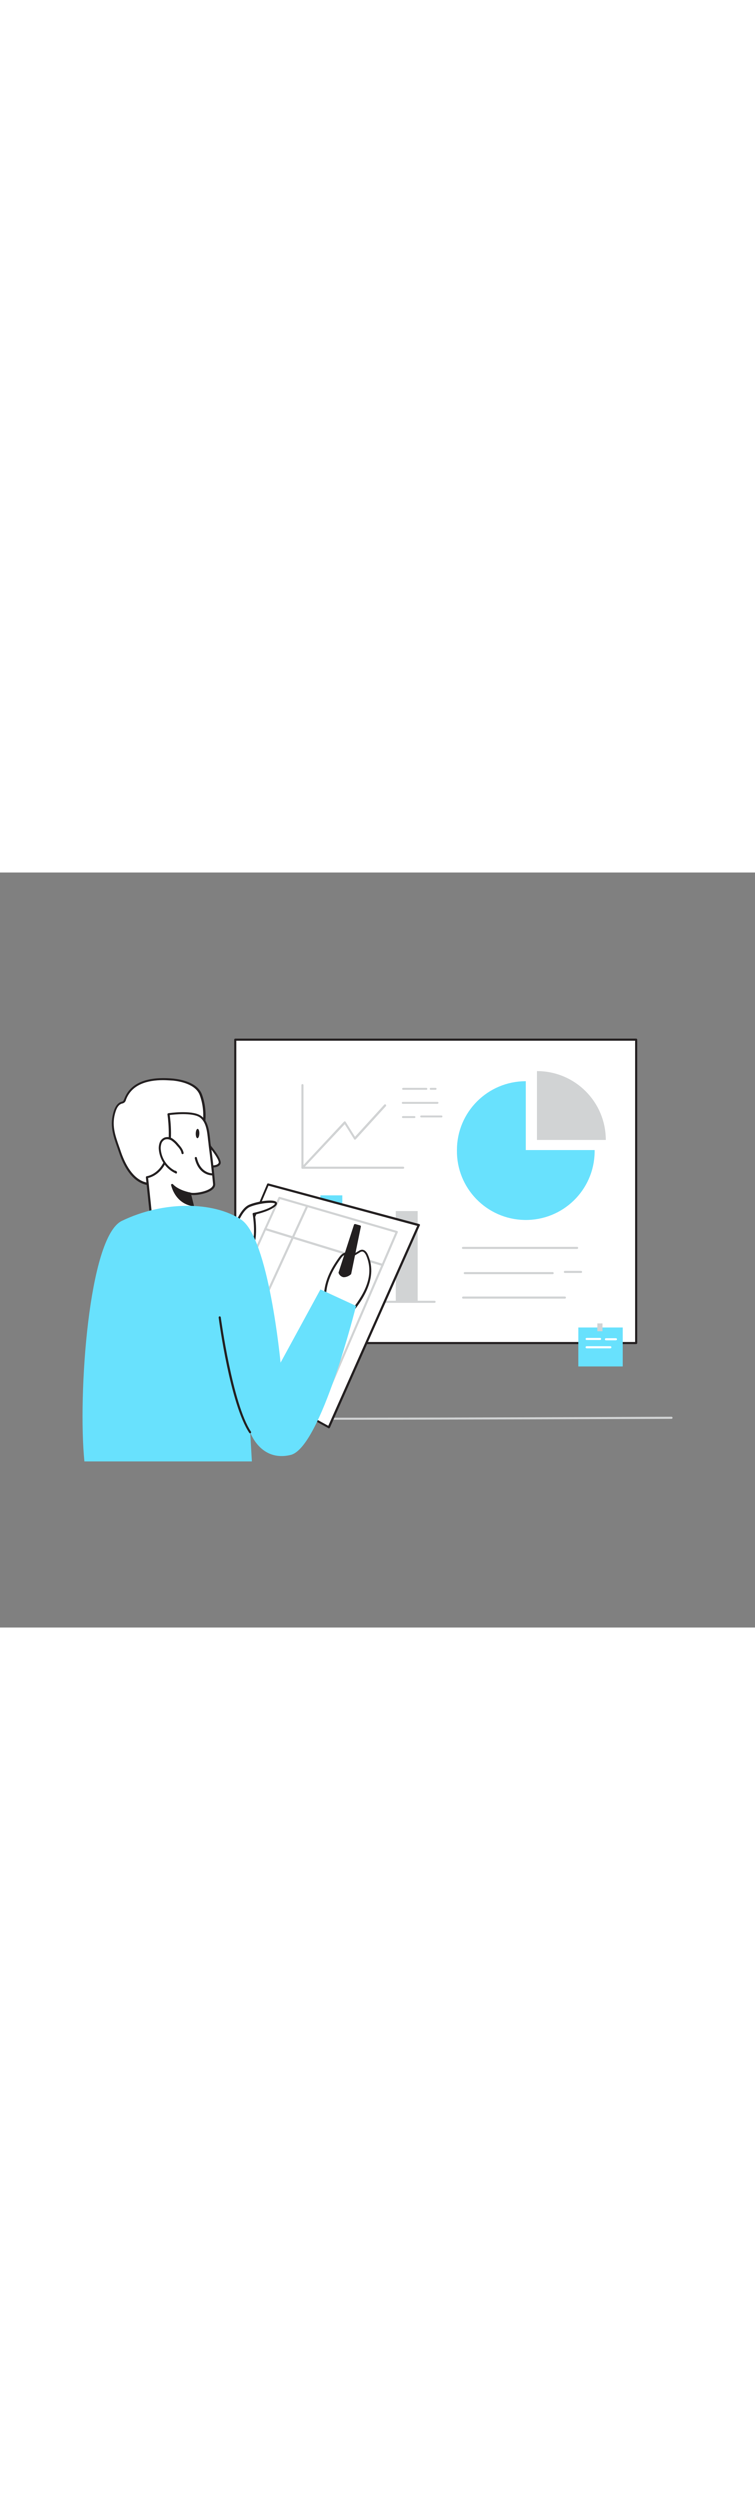 <svg version="1.1" id="Layer_1" xmlns="http://www.w3.org/2000/svg" xmlns:xlink="http://www.w3.org/1999/xlink" x="0px" y="0px" viewBox="0 0 500 500" style="width: 151px;" xml:space="preserve" data-imageid="report-analysis-5-45" imageName="Report Analysis 5" class="illustrations_image">
<rect x="0" y="0" width="500" height="500" fill="#808080" stroke="none"/>
<style type="text/css">
	.st0_report-analysis-5-45{fill:#D1D3D4;}
	.st1_report-analysis-5-45{fill:#FFFFFF;}
	.st2_report-analysis-5-45{fill:#231F20;}
	.st3_report-analysis-5-45{fill:#68E1FD;}
</style>
<g id="Ground_report-analysis-5-45">
	<path class="st0_report-analysis-5-45" d="M206.4,362.4c-51,0-90.1-0.2-91.3-0.8c-0.3-0.2-0.5-0.6-0.3-0.9c0.2-0.3,0.5-0.5,0.9-0.3&#10;&#9;&#9;c5.1,1.2,217.4,0.5,329,0c0.4,0,0.7,0.3,0.7,0.7s-0.3,0.7-0.7,0.7c0,0,0,0,0,0C423.4,361.9,296.3,362.4,206.4,362.4z"/>
</g>
<g id="Board_report-analysis-5-45">
	<rect x="155.8" y="110.7" class="st1_report-analysis-5-45" width="265.5" height="200.9"/>
	<path class="st2_report-analysis-5-45" d="M421.3,312.3H155.8c-0.4,0-0.7-0.3-0.7-0.7V110.7c0-0.4,0.3-0.7,0.7-0.7h265.5c0.4,0,0.7,0.3,0.7,0.7v0v200.9&#10;&#9;&#9;C422,312,421.6,312.3,421.3,312.3z M156.5,310.9h264.1V111.4H156.5V310.9z"/>
</g>
<g id="Bar_chart_report-analysis-5-45">
	<rect x="212.2" y="213.8" class="st3_report-analysis-5-45 targetColor" width="14.5" height="71" style="fill: rgb(104, 225, 253);"/>
	<rect x="237.1" y="237.9" class="st0_report-analysis-5-45" width="14.5" height="46.9"/>
	<rect x="262.1" y="224.2" class="st0_report-analysis-5-45" width="14.5" height="60.6"/>
	<path class="st0_report-analysis-5-45" d="M287.8,285h-85.9c-0.4,0-0.7-0.3-0.7-0.7c0-0.4,0.3-0.7,0.7-0.7h85.9c0.4,0,0.7,0.3,0.7,0.7&#10;&#9;&#9;C288.5,284.7,288.2,285,287.8,285z"/>
</g>
<g id="Character_report-analysis-5-45">
	<polygon class="st1_report-analysis-5-45" points="129.6,319 177.4,206.6 277.3,233.6 217.8,367.4 &#9;"/>
	<path class="st2_report-analysis-5-45" d="M217.8,368.1c-0.1,0-0.2,0-0.3-0.1l-88.1-48.4c-0.3-0.2-0.4-0.6-0.3-0.9l47.8-112.4c0.1-0.3,0.5-0.5,0.8-0.4&#10;&#9;&#9;l99.9,26.9c0.4,0.1,0.6,0.5,0.5,0.8c0,0.1,0,0.1-0.1,0.2l-59.5,133.8c-0.1,0.2-0.2,0.3-0.4,0.4&#10;&#9;&#9;C217.9,368.1,217.8,368.1,217.8,368.1z M130.5,318.7l86.9,47.7L276.3,234l-98.5-26.6L130.5,318.7z"/>
	<path class="st0_report-analysis-5-45" d="M155.6,325.8c-0.1,0-0.2,0-0.3-0.1c-0.3-0.2-0.5-0.6-0.3-0.9c0,0,0,0,0,0l47.8-104.2c0.1-0.4,0.5-0.5,0.9-0.4&#10;&#9;&#9;c0.4,0.1,0.5,0.5,0.4,0.9c0,0,0,0.1,0,0.1l-47.8,104.2C156.2,325.6,155.9,325.8,155.6,325.8z"/>
	<path class="st0_report-analysis-5-45" d="M253.4,260.6c-0.1,0-0.1,0-0.2,0l-77.7-23.8c-0.4-0.1-0.6-0.5-0.5-0.9c0.1-0.4,0.5-0.6,0.9-0.5c0,0,0,0,0,0&#10;&#9;&#9;l77.7,23.8c0.4,0.1,0.6,0.5,0.5,0.9C254,260.4,253.8,260.6,253.4,260.6L253.4,260.6z"/>
	<path class="st0_report-analysis-5-45" d="M213.4,353.6c-0.1,0-0.2,0-0.3,0l-76.9-30.1c-0.2-0.1-0.3-0.2-0.4-0.4c-0.1-0.2-0.1-0.4,0-0.6l48.6-107.3&#10;&#9;&#9;c0.1-0.3,0.5-0.5,0.8-0.4l77.8,22.6c0.2,0.1,0.4,0.2,0.4,0.4c0.1,0.2,0.1,0.4,0,0.6l-49.4,114.8C214,353.5,213.7,353.6,213.4,353.6&#10;&#9;&#9;z M137.4,322.4L213,352l48.8-113.5l-76.4-22.2L137.4,322.4z"/>
	<path class="st1_report-analysis-5-45" d="M153.3,241.8c0,0,4.6-18,12-21.1s20.5-4,16.8-0.4S168,226,168,226s4.1,23.2-5.4,25.8S153.3,241.8,153.3,241.8z&#10;&#9;&#9;"/>
	<path class="st2_report-analysis-5-45" d="M160.3,252.9c-1.4,0-2.8-0.4-3.9-1.3c-3.7-2.9-3.8-9.5-3.8-9.8c0-0.1,0-0.1,0-0.2c0.2-0.8,4.8-18.4,12.4-21.6&#10;&#9;&#9;c5.7-2.4,16.6-4,18.2-1.6c0.3,0.4,0.5,1.2-0.6,2.4c-3.3,3.2-11.4,5.2-13.8,5.8c0.6,3.9,3.2,23.5-6,25.9&#10;&#9;&#9;C162,252.7,161.2,252.9,160.3,252.9z M154,241.9c0,0.7,0.2,6.3,3.2,8.6c1.6,1.1,3.5,1.3,5.3,0.7c8.7-2.4,4.9-24.8,4.8-25&#10;&#9;&#9;c-0.1-0.4,0.2-0.7,0.6-0.8c0.1,0,10.3-2.1,13.8-5.5c0.4-0.4,0.4-0.6,0.4-0.6c-0.6-1.1-9.8-0.6-16.5,2.1S154.4,240.5,154,241.9&#10;&#9;&#9;L154,241.9z"/>
	<path class="st1_report-analysis-5-45" d="M96.9,206.1c-9.2-2.2-14.5-12.5-17.4-20.8c-3.2-9.4-6.8-17.1-3.5-27.2c0.8-2.3,2-4.8,4.4-5.6&#10;&#9;&#9;c0.6-0.1,1.1-0.3,1.6-0.7c0.4-0.4,0.7-0.9,0.8-1.5c4.8-13.2,20.3-14.4,32-13.2c6.8,0.7,15.7,3.3,18.2,10.1c4.5,12.6,2,26.6-4.5,38&#10;&#9;&#9;C122.4,196.1,110.6,209.5,96.9,206.1z"/>
	<path class="st2_report-analysis-5-45" d="M101.1,207.3c-1.5,0-3-0.2-4.4-0.5c-9.6-2.3-15-12.8-17.8-21.2c-0.4-1.1-0.7-2.1-1.1-3.2&#10;&#9;&#9;c-2.9-8.2-5.4-15.3-2.4-24.5c1.1-3.3,2.7-5.3,4.8-6l0.4-0.1c0.3-0.1,0.6-0.2,0.9-0.4c0.3-0.3,0.4-0.7,0.6-1.1l0.1-0.1&#10;&#9;&#9;c4.9-13.6,20.5-14.9,32.8-13.7c4.7,0.5,15.9,2.5,18.8,10.6c4.3,11.9,2.7,26-4.5,38.6C122.9,196.6,112.6,207.3,101.1,207.3z&#10;&#9;&#9; M108,137.5c-10.2,0-20.8,2.7-24.6,13.1v0.1c-0.2,0.6-0.5,1.2-1,1.6c-0.4,0.3-0.9,0.6-1.5,0.7l-0.4,0.1c-1.7,0.6-3,2.3-3.9,5.1&#10;&#9;&#9;c-2.9,8.8-0.4,15.6,2.4,23.6c0.4,1,0.7,2.1,1.1,3.2c2.8,8.1,7.9,18.2,16.9,20.3c12.5,3,24.1-8.6,30.9-20.4&#10;&#9;&#9;c7-12.2,8.6-25.9,4.4-37.4c-2.7-7.4-13.2-9.2-17.6-9.7C112.5,137.7,110.2,137.5,108,137.5z"/>
	<path class="st1_report-analysis-5-45" d="M136.5,178.1c0,0,10.3,11.6,9,14.5s-7.4,2-7.4,2"/>
	<path class="st2_report-analysis-5-45" d="M140.1,195.4c-0.7,0-1.4,0-2.2-0.1c-0.4,0-0.6-0.4-0.6-0.8c0,0,0,0,0,0c0.1-0.4,0.4-0.6,0.8-0.6&#10;&#9;&#9;c1.5,0.2,5.8,0.4,6.7-1.6c0.7-1.5-4-8.3-8.9-13.7c-0.3-0.3-0.2-0.7,0-1c0,0,0,0,0,0c0.3-0.3,0.7-0.2,1,0.1&#10;&#9;&#9;c1.8,2,10.6,12.1,9.1,15.3C145.1,195,142.1,195.4,140.1,195.4z"/>
	<path class="st1_report-analysis-5-45" d="M132.2,161.4c6,3.6,5.8,13.1,6.6,19.2c1.2,8.5,2.1,17.1,2.9,25.6c0.5,5.4-13.5,7.6-16.2,6.3l5.3,21l-31-7&#10;&#9;&#9;l-2.6-24.7c0,0,9.2-1.3,13.1-13s1.2-28.6,1.2-28.6S126.3,157.9,132.2,161.4z"/>
	<path class="st2_report-analysis-5-45" d="M130.9,234.3h-0.2l-31-7c-0.3-0.1-0.5-0.3-0.5-0.6l-2.6-24.8c0-0.4,0.2-0.7,0.6-0.8c0,0,0,0,0,0&#10;&#9;&#9;c0.4,0,8.9-1.4,12.5-12.6c3.8-11.5,1.2-28.2,1.2-28.3c0-0.2,0-0.4,0.1-0.5c0.1-0.1,0.3-0.2,0.5-0.3c0.6-0.1,15.1-2.2,21.1,1.4l0,0&#10;&#9;&#9;c5.3,3.2,6,10.5,6.6,16.4c0.1,1.2,0.2,2.3,0.4,3.3c1.2,8.5,2.1,17.1,2.9,25.7c0.1,1.1-0.2,2.7-2.4,4.2c-3.5,2.4-10.3,3.6-13.5,3.1&#10;&#9;&#9;l5,19.9c0.1,0.2,0,0.5-0.2,0.7C131.3,234.2,131.1,234.3,130.9,234.3z M100.6,226l29.4,6.6l-5-19.9c-0.1-0.3,0-0.5,0.2-0.7&#10;&#9;&#9;c0.2-0.2,0.5-0.2,0.7-0.1c1.8,0.8,9.7-0.1,13.4-2.7c1.3-0.9,1.9-1.9,1.8-2.9c-0.8-8.5-1.8-17.1-2.9-25.6c-0.1-1-0.2-2.2-0.4-3.4&#10;&#9;&#9;c-0.6-5.6-1.2-12.5-5.9-15.4l0,0c-4.9-2.9-16.5-1.7-19.5-1.3c0.5,3.4,2.2,17.7-1.3,28.3c-3.4,10.4-10.7,12.9-13,13.4L100.6,226z"/>
	<path class="st1_report-analysis-5-45" d="M140.6,199.9c0,0-8.4,0.4-11-10.8"/>
	<path class="st2_report-analysis-5-45" d="M140.6,200.6c-1.1,0-9.1-0.4-11.6-11.3c-0.1-0.4,0.1-0.8,0.5-0.9c0.4-0.1,0.8,0.1,0.9,0.5c0,0,0,0.1,0,0.1&#10;&#9;&#9;c2.5,10.5,10.2,10.2,10.3,10.2c0.4,0,0.7,0.3,0.7,0.7c0,0.4-0.3,0.7-0.7,0.7l0,0H140.6z"/>
	<path class="st1_report-analysis-5-45" d="M120.9,185.9c-0.3-2.1-1.8-3.9-3.2-5.5c-1-1.3-2.3-2.5-3.6-3.4c-1.4-1-3.2-1.2-4.8-0.7c-1.4,0.6-2.5,1.7-3,3.1&#10;&#9;&#9;c-0.5,1.4-0.6,2.9-0.4,4.4c0.7,6.6,4.8,12.3,10.8,15l-0.5-0.4"/>
	<path class="st2_report-analysis-5-45" d="M116.7,199.4c-0.1,0-0.2,0-0.3-0.1c-6.2-2.8-10.5-8.7-11.2-15.6c-0.2-1.6,0-3.2,0.5-4.7&#10;&#9;&#9;c0.5-1.6,1.8-2.9,3.3-3.5c1.8-0.6,3.8-0.3,5.4,0.8c1.4,1,2.7,2.2,3.8,3.6c1.3,1.5,3,3.4,3.4,5.8c0.1,0.4-0.2,0.7-0.6,0.8&#10;&#9;&#9;c-0.4,0.1-0.7-0.2-0.8-0.6l0,0c-0.3-2-1.8-3.7-3.1-5.1c-1-1.3-2.2-2.4-3.5-3.3c-1.2-0.8-2.8-1.1-4.2-0.7c-1.2,0.5-2.1,1.5-2.5,2.7&#10;&#9;&#9;c-0.4,1.3-0.6,2.7-0.4,4.1c0.6,5.9,4.1,11.1,9.4,13.9c0.2-0.1,0.4,0,0.6,0.1l0.5,0.4c0.3,0.2,0.3,0.7,0.1,1&#10;&#9;&#9;C117,199.3,116.8,199.4,116.7,199.4L116.7,199.4z"/>
	<path class="st2_report-analysis-5-45" d="M125.6,212.6c0,0-7.6-1.2-11.7-5.7c0,0,2,11.3,13.6,13.4L125.6,212.6z"/>
	<path class="st2_report-analysis-5-45" d="M127.6,221h-0.1c-12-2.2-14.1-13.9-14.2-14c-0.1-0.3,0.1-0.6,0.4-0.7c0.3-0.1,0.6-0.1,0.8,0.1&#10;&#9;&#9;c3.9,4.2,11.2,5.4,11.3,5.5c0.3,0,0.5,0.2,0.6,0.5l1.9,7.7c0.1,0.2,0,0.5-0.2,0.6C127.9,220.9,127.8,221,127.6,221z M115.3,209.1&#10;&#9;&#9;c1.8,5.1,6,9,11.3,10.3l-1.6-6.2C121.5,212.5,118.2,211.1,115.3,209.1z"/>
	
		<ellipse transform="matrix(2.356003e-02 -1 1 2.356003e-02 -45.16 299.582)" class="st2_report-analysis-5-45" cx="130.8" cy="172.9" rx="3.1" ry="1.2"/>
	<path class="st1_report-analysis-5-45" d="M229.8,294.6c9.5-11.3,20.1-25.6,13.3-41.2c-0.6-1.5-1.8-3.1-3.4-3c-0.7,0.1-1.3,0.4-1.9,0.8l-5.9,3.6&#10;&#9;&#9;c0.2-1.6-1.8-2.8-3.4-2.3s-2.6,1.8-3.6,3.1c-6.1,8.6-10,16.9-9.6,27.5"/>
	<path class="st2_report-analysis-5-45" d="M229.8,295.3c-0.2,0-0.3-0.1-0.4-0.2c-0.3-0.3-0.3-0.7-0.1-1c9.8-11.7,19.7-25.4,13.2-40.5&#10;&#9;&#9;c-0.3-0.6-1.3-2.7-2.8-2.6c-0.6,0.1-1.1,0.3-1.6,0.7l-5.9,3.6c-0.3,0.2-0.8,0.1-1-0.2c-0.1-0.1-0.1-0.3-0.1-0.4&#10;&#9;&#9;c0-0.4-0.2-0.8-0.5-1.1c-0.6-0.5-1.3-0.6-2-0.5c-1.4,0.4-2.4,1.7-3.2,2.9c-5.2,7.4-9.9,15.7-9.5,27.1c0,0.4-0.3,0.7-0.7,0.7&#10;&#9;&#9;c-0.4,0-0.7-0.3-0.7-0.7c-0.4-11.8,4.5-20.4,9.8-27.9c1-1.4,2.2-2.9,4-3.4c1.2-0.3,2.4,0,3.3,0.8c0.3,0.3,0.6,0.7,0.8,1.1l5-3&#10;&#9;&#9;c0.7-0.5,1.4-0.8,2.2-0.9c1.6-0.1,3.1,1.1,4.1,3.4c7.5,17.1-6.1,33.3-13.4,41.9C230.3,295.2,230.1,295.3,229.8,295.3z"/>
	<path class="st2_report-analysis-5-45" d="M224.9,265l10.1-31.6l3.2,0.9l-6.4,31.2C231.8,265.5,227.3,269.9,224.9,265z"/>
	<path class="st2_report-analysis-5-45" d="M228,268c-0.2,0-0.4,0-0.6,0c-1.4-0.3-2.6-1.3-3.1-2.6c-0.1-0.2-0.1-0.4-0.1-0.5l10.2-31.6&#10;&#9;&#9;c0.1-0.4,0.5-0.6,0.9-0.5l3.2,0.9c0.3,0.1,0.6,0.5,0.5,0.8l-6.4,31.2c0,0.1-0.1,0.3-0.2,0.4C231.1,267.2,229.6,267.9,228,268z&#10;&#9;&#9; M225.6,265c0.4,0.8,1.1,1.4,2,1.6c1.4,0.2,2.9-0.8,3.6-1.4l6.2-30.3l-1.9-0.5L225.6,265z"/>
	<path class="st3_report-analysis-5-45 targetColor" d="M212.2,276.1l-26.4,48.5c0,0-7.8-82.8-26.2-94.8s-51.2-12.5-78.9,0.9C58.6,241.3,51.5,346.4,55.9,390h110.9&#10;&#9;&#9;l-1.1-19.3c0,0,6.8,19.8,26.8,15s43.3-98.7,43.3-98.7L212.2,276.1z" style="fill: rgb(104, 225, 253);"/>
	<path class="st2_report-analysis-5-45" d="M165.7,371.4c-0.2,0-0.5-0.1-0.6-0.3c-12.6-18.8-20-74-20.3-76.4c0-0.4,0.2-0.7,0.6-0.8c0.4,0,0.7,0.2,0.8,0.6&#10;&#9;&#9;c0.1,0.6,7.7,57.2,20,75.8c0.2,0.3,0.1,0.8-0.2,1C166,371.3,165.8,371.4,165.7,371.4L165.7,371.4z"/>
</g>
<g id="Pie_Chart_report-analysis-5-45">
	<path class="st3_report-analysis-5-45 targetColor" d="M302.6,183.8c-0.4,25.2,19.7,45.9,44.9,46.3s45.9-19.7,46.3-44.9c0-0.5,0-0.9,0-1.4h-45.6v-45.6&#10;&#9;&#9;C323,138.2,302.6,158.6,302.6,183.8z" style="fill: rgb(104, 225, 253);"/>
	<path class="st0_report-analysis-5-45" d="M355.6,131.5v45.6h45.6C401.2,151.9,380.8,131.5,355.6,131.5z"/>
</g>
<g id="Wall_note_report-analysis-5-45">
	<rect x="383" y="301.3" class="st3_report-analysis-5-45 targetColor" width="29.4" height="25.8" style="fill: rgb(104, 225, 253);"/>
	<rect x="395.6" y="298.6" class="st0_report-analysis-5-45" width="3.4" height="5.2"/>
	<path class="st1_report-analysis-5-45" d="M397.4,309.6h-8.9c-0.4,0-0.7-0.3-0.7-0.7c0-0.4,0.3-0.7,0.7-0.7h8.9c0.4,0,0.7,0.3,0.7,0.7&#10;&#9;&#9;C398.1,309.3,397.7,309.6,397.4,309.6z"/>
	<path class="st1_report-analysis-5-45" d="M404.2,315.1h-15.7c-0.4,0-0.7-0.3-0.7-0.7c0-0.4,0.3-0.7,0.7-0.7h15.7c0.4,0,0.7,0.3,0.7,0.7&#10;&#9;&#9;C404.9,314.8,404.6,315.1,404.2,315.1z"/>
	<path class="st1_report-analysis-5-45" d="M407.9,309.8h-6.6c-0.4,0-0.7-0.3-0.7-0.7c0-0.4,0.3-0.7,0.7-0.7h6.6c0.4,0,0.7,0.3,0.7,0.7&#10;&#9;&#9;S408.3,309.7,407.9,309.8C407.9,309.8,407.9,309.8,407.9,309.8z"/>
</g>
<g id="Line_of_Texts_report-analysis-5-45">
	<path class="st0_report-analysis-5-45" d="M282.5,143.9h-15.6c-0.4,0-0.6-0.4-0.6-0.7c0-0.3,0.3-0.5,0.6-0.6h15.5c0.4,0,0.6,0.4,0.6,0.7&#10;&#9;&#9;C283,143.6,282.8,143.9,282.5,143.9L282.5,143.9z"/>
	<path class="st0_report-analysis-5-45" d="M288.3,143.9h-3c-0.4,0-0.7-0.2-0.7-0.6c0-0.4,0.2-0.7,0.6-0.7c0.1,0,0.1,0,0.2,0h3c0.4,0,0.7,0.2,0.7,0.6&#10;&#9;&#9;c0,0.4-0.2,0.7-0.6,0.7C288.4,143.9,288.4,143.9,288.3,143.9z"/>
	<path class="st0_report-analysis-5-45" d="M289.7,153.2h-22.9c-0.4,0-0.7-0.2-0.7-0.6c0-0.4,0.2-0.7,0.6-0.7c0.1,0,0.1,0,0.2,0h22.9&#10;&#9;&#9;c0.4,0,0.6,0.4,0.6,0.7C290.2,153,290,153.2,289.7,153.2z"/>
	<path class="st0_report-analysis-5-45" d="M274.3,162.6h-7.4c-0.4,0-0.7-0.2-0.7-0.6c0-0.4,0.2-0.7,0.6-0.7c0.1,0,0.1,0,0.2,0h7.4c0.4,0,0.7,0.2,0.7,0.6&#10;&#9;&#9;c0,0.4-0.2,0.7-0.6,0.7C274.4,162.6,274.4,162.6,274.3,162.6z"/>
	<path class="st0_report-analysis-5-45" d="M292.2,162.2h-13.2c-0.4,0-0.7-0.2-0.7-0.6c0-0.4,0.2-0.7,0.6-0.7c0.1,0,0.1,0,0.2,0h13.2&#10;&#9;&#9;c0.4,0,0.7,0.2,0.7,0.6c0,0.4-0.2,0.7-0.6,0.7C292.3,162.2,292.2,162.2,292.2,162.2z"/>
	<path class="st0_report-analysis-5-45" d="M382.2,249.3h-75.6c-0.4,0-0.7-0.3-0.7-0.7s0.3-0.7,0.7-0.7c0,0,0,0,0,0h75.6c0.4,0,0.7,0.3,0.7,0.7&#10;&#9;&#9;C382.9,249,382.6,249.3,382.2,249.3z"/>
	<path class="st0_report-analysis-5-45" d="M366,266h-58.2c-0.4,0-0.7-0.3-0.7-0.7c0-0.4,0.3-0.7,0.7-0.7H366c0.4,0,0.7,0.3,0.7,0.7S366.4,266,366,266&#10;&#9;&#9;C366,266,366,266,366,266z"/>
	<path class="st0_report-analysis-5-45" d="M374.1,282.2h-67.4c-0.4,0-0.7-0.3-0.7-0.7c0-0.4,0.3-0.7,0.7-0.7h67.4c0.4,0,0.7,0.3,0.7,0.7&#10;&#9;&#9;C374.8,281.9,374.5,282.2,374.1,282.2z"/>
	<path class="st0_report-analysis-5-45" d="M384.8,265.2h-10.7c-0.4,0-0.7-0.3-0.7-0.7s0.3-0.7,0.7-0.7c0,0,0,0,0,0h10.7c0.4,0,0.7,0.3,0.7,0.7&#10;&#9;&#9;C385.5,264.9,385.2,265.2,384.8,265.2z"/>
</g>
<g id="Line_Chart_report-analysis-5-45">
	<path class="st0_report-analysis-5-45" d="M267,196.2h-66.7c-0.4,0-0.7-0.3-0.7-0.7v-54.7c0-0.4,0.3-0.7,0.7-0.7c0.4,0,0.7,0.3,0.7,0.7v54h66&#10;&#9;&#9;c0.4,0,0.7,0.3,0.7,0.7C267.7,195.8,267.4,196.2,267,196.2L267,196.2z"/>
	<path class="st0_report-analysis-5-45" d="M200.3,196.2c-0.2,0-0.3-0.1-0.5-0.2c-0.3-0.3-0.3-0.7,0-1l28-30c0.1-0.2,0.4-0.2,0.6-0.2&#10;&#9;&#9;c0.2,0,0.4,0.1,0.5,0.3l6.2,9.9l19.4-21.3c0.3-0.3,0.7-0.3,1,0c0.3,0.3,0.3,0.7,0.1,1c0,0,0,0,0,0l-20,22c-0.3,0.3-0.7,0.3-1,0.1&#10;&#9;&#9;c-0.1,0-0.1-0.1-0.1-0.2l-6.2-9.9L200.8,196C200.7,196.1,200.5,196.2,200.3,196.2z"/>
</g>
</svg>
